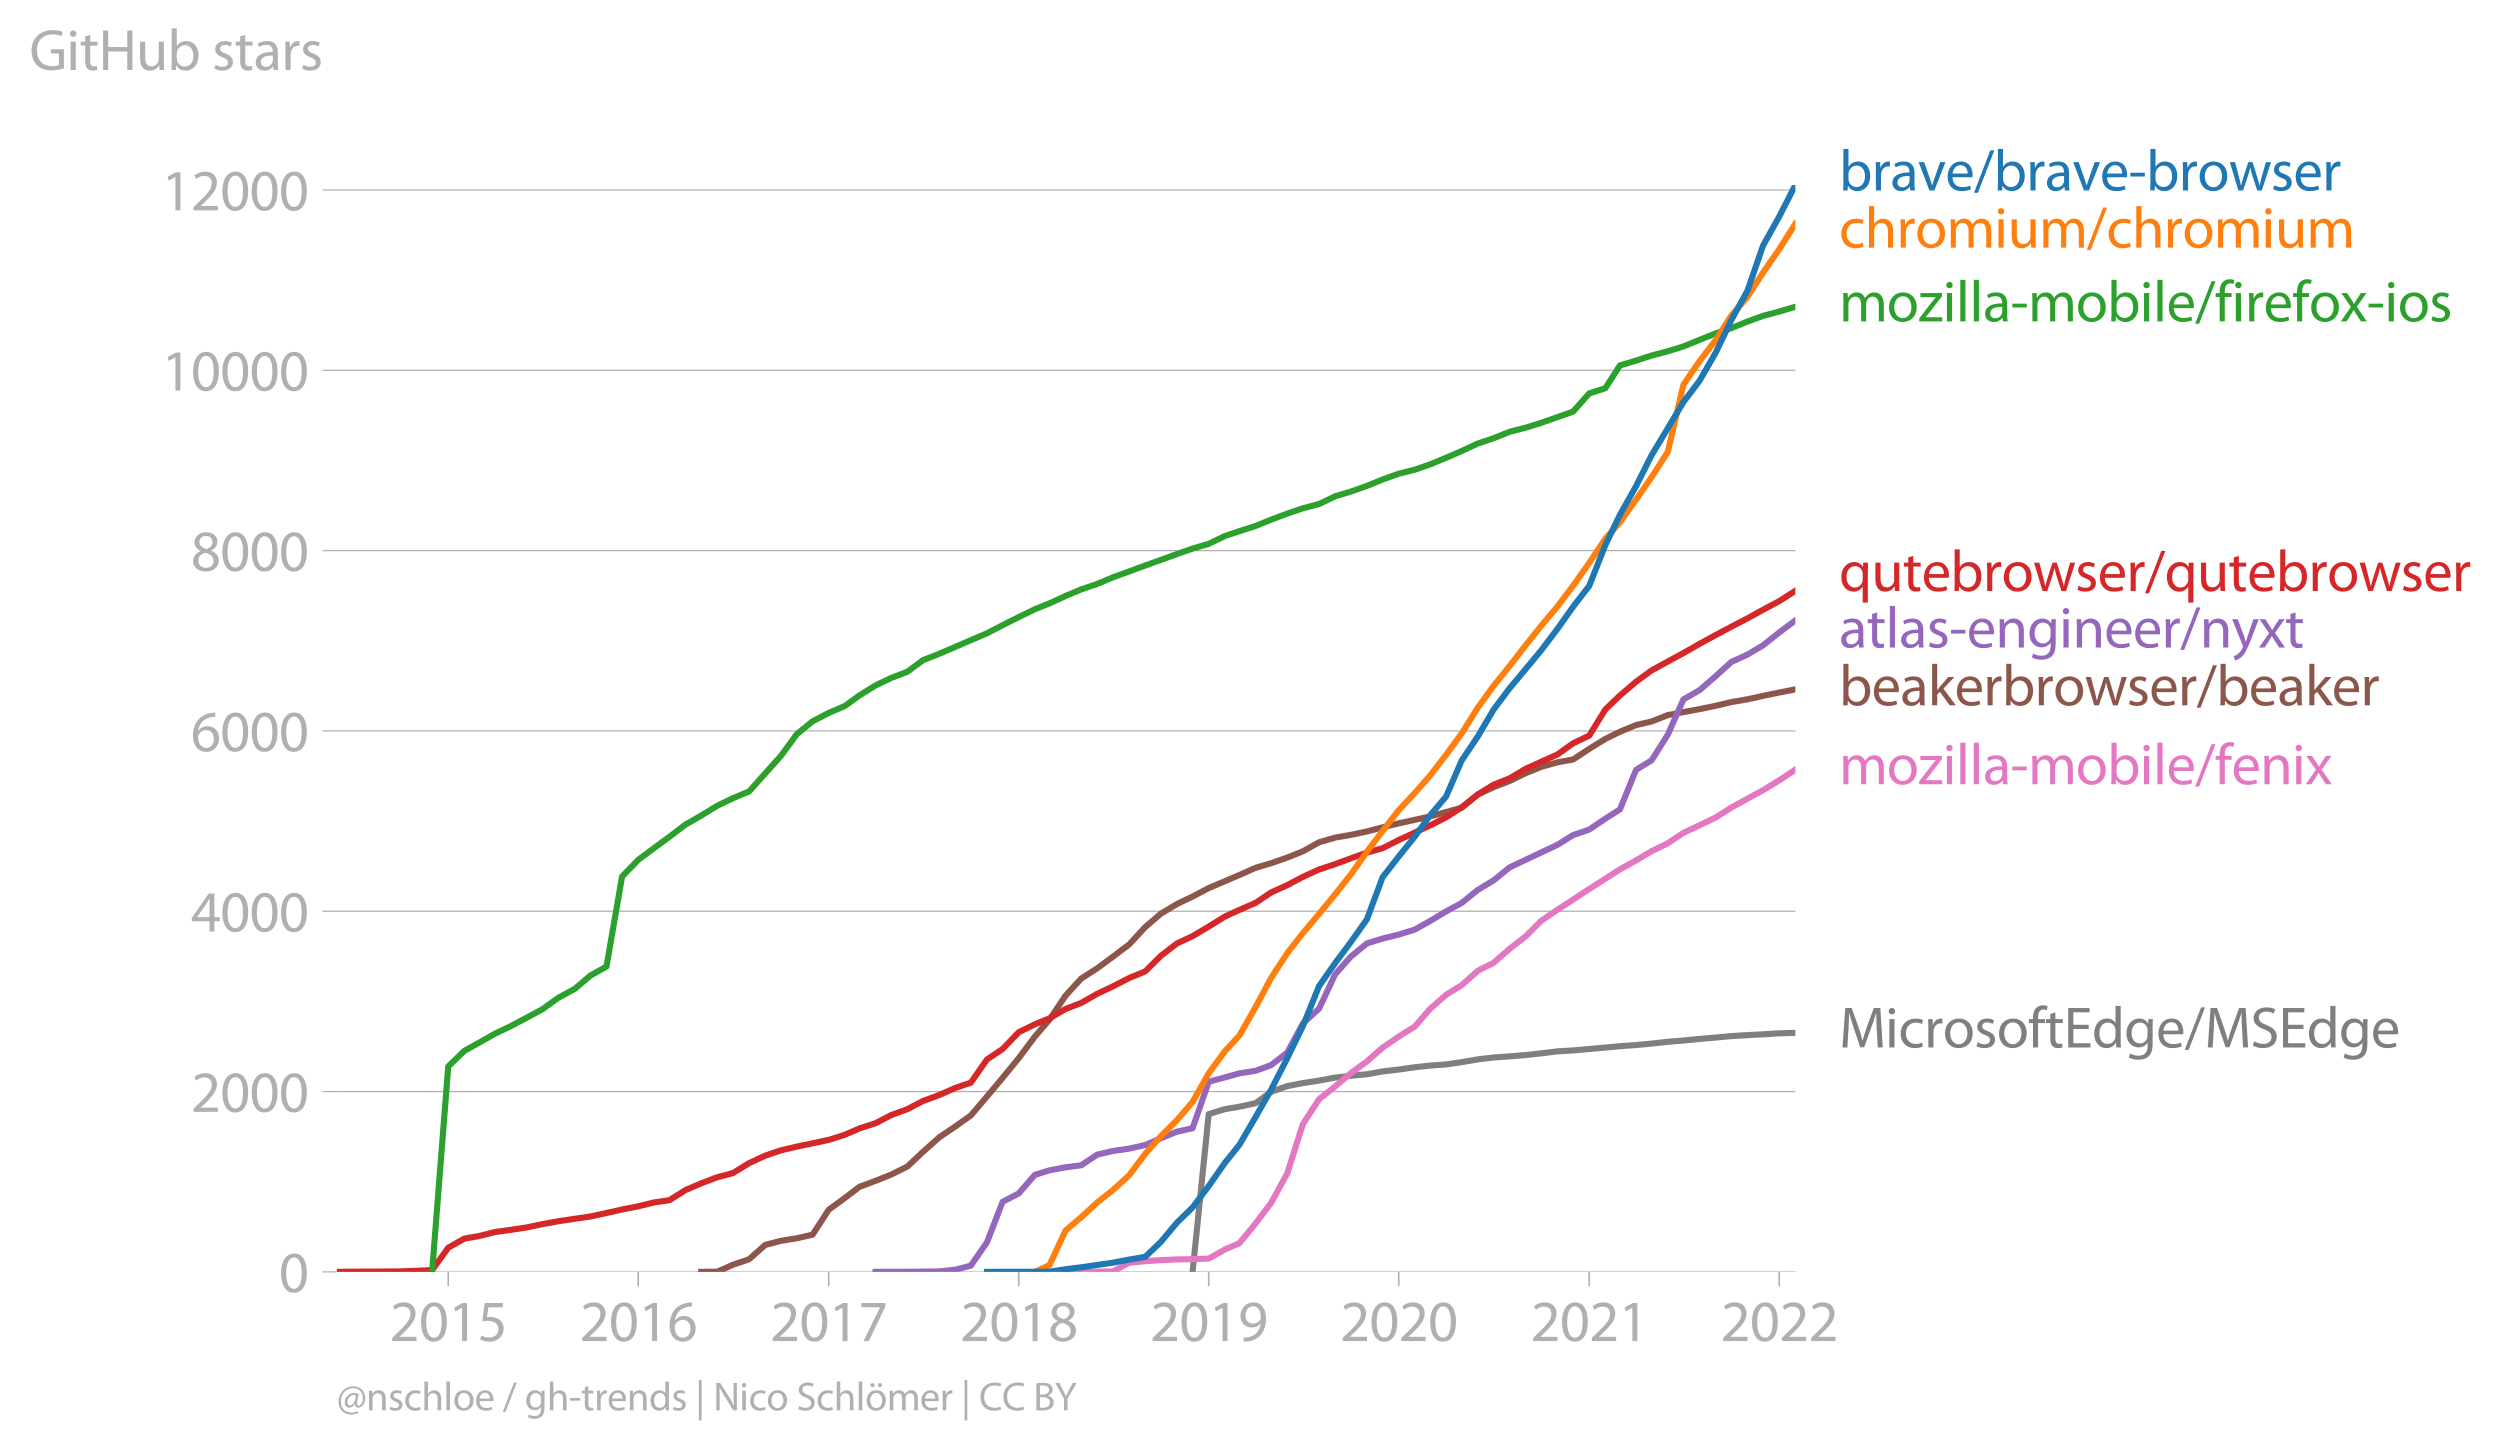 <?xml version="1.0" encoding="utf-8" standalone="no"?>
<!DOCTYPE svg PUBLIC "-//W3C//DTD SVG 1.1//EN"
  "http://www.w3.org/Graphics/SVG/1.1/DTD/svg11.dtd">
<svg xmlns:xlink="http://www.w3.org/1999/xlink" width="612.133pt" height="354.948pt" viewBox="0 0 612.133 354.948" xmlns="http://www.w3.org/2000/svg" version="1.1">
 <defs>
  <style type="text/css">*{stroke-linejoin: round; stroke-linecap: butt}</style>
 </defs>
 <g id="figure_1">
  <g id="patch_1">
   <path d="M 0 354.948 
L 612.133 354.948 
L 612.133 0 
L 0 0 
L 0 354.948 
z
" style="fill: none"/>
  </g>
  <g id="axes_1">
   <g id="patch_2">
    <path d="M 82.476 311.421 
L 439.596 311.421 
L 439.596 45.309 
L 82.476 45.309 
L 82.476 311.421 
z
" style="fill: none"/>
   </g>
   <g id="matplotlib.axis_1">
    <g id="xtick_1">
     <g id="line2d_1">
      <defs>
       <path id="m712488ce53" d="M 0 0 
L 0 3.5 
" style="stroke: #b0b0b0; stroke-width: 0.4"/>
      </defs>
      <g>
       <use xlink:href="#m712488ce53" x="109.751" y="311.421" style="fill: #b0b0b0; stroke: #b0b0b0; stroke-width: 0.4"/>
      </g>
     </g>
     <g id="text_1">
      <!-- 2015 -->
      <g style="fill: #b0b0b0" transform="translate(95.388 328.361)scale(0.14 -0.14)">
       <defs>
        <path id="MyriadPro-Regular-32" d="M 2944 0 
L 2944 467 
L 1075 467 
L 1075 480 
L 1408 787 
C 2285 1632 2842 2253 2842 3021 
C 2842 3616 2464 4230 1568 4230 
C 1088 4230 678 4051 390 3808 
L 570 3411 
C 762 3571 1075 3763 1453 3763 
C 2074 3763 2278 3373 2278 2950 
C 2272 2323 1792 1786 730 774 
L 288 346 
L 288 0 
L 2944 0 
z
" transform="scale(0.016)"/>
        <path id="MyriadPro-Regular-30" d="M 1677 4230 
C 832 4230 230 3462 230 2067 
C 243 691 794 -70 1606 -70 
C 2528 -70 3053 710 3053 2125 
C 3053 3450 2554 4230 1677 4230 
z
M 1645 3795 
C 2227 3795 2490 3123 2490 2099 
C 2490 1037 2214 365 1638 365 
C 1126 365 794 979 794 2061 
C 794 3194 1152 3795 1645 3795 
z
" transform="scale(0.016)"/>
        <path id="MyriadPro-Regular-31" d="M 1510 0 
L 2054 0 
L 2054 4160 
L 1574 4160 
L 666 3674 
L 774 3245 
L 1498 3635 
L 1510 3635 
L 1510 0 
z
" transform="scale(0.016)"/>
        <path id="MyriadPro-Regular-35" d="M 2771 4160 
L 781 4160 
L 512 2163 
C 666 2182 851 2208 1088 2208 
C 1920 2208 2278 1824 2285 1286 
C 2285 730 1830 384 1299 384 
C 922 384 582 512 410 614 
L 269 186 
C 467 58 851 -70 1306 -70 
C 2208 -70 2854 538 2854 1350 
C 2854 1875 2586 2234 2259 2419 
C 2003 2573 1683 2643 1363 2643 
C 1210 2643 1120 2630 1024 2618 
L 1184 3686 
L 2771 3686 
L 2771 4160 
z
" transform="scale(0.016)"/>
       </defs>
       <use xlink:href="#MyriadPro-Regular-32"/>
       <use xlink:href="#MyriadPro-Regular-30" x="51.3"/>
       <use xlink:href="#MyriadPro-Regular-31" x="102.6"/>
       <use xlink:href="#MyriadPro-Regular-35" x="153.9"/>
      </g>
     </g>
    </g>
    <g id="xtick_2">
     <g id="line2d_2">
      <g>
       <use xlink:href="#m712488ce53" x="156.271" y="311.421" style="fill: #b0b0b0; stroke: #b0b0b0; stroke-width: 0.4"/>
      </g>
     </g>
     <g id="text_2">
      <!-- 2016 -->
      <g style="fill: #b0b0b0" transform="translate(141.908 328.361)scale(0.14 -0.14)">
       <defs>
        <path id="MyriadPro-Regular-36" d="M 2662 4224 
C 2560 4224 2419 4218 2253 4192 
C 1728 4128 1267 3917 922 3578 
C 512 3168 218 2522 218 1702 
C 218 621 800 -70 1690 -70 
C 2554 -70 3072 634 3072 1395 
C 3072 2208 2554 2739 1818 2739 
C 1357 2739 1011 2522 813 2259 
L 794 2259 
C 890 2944 1357 3590 2240 3738 
C 2400 3763 2547 3770 2662 3763 
L 2662 4224 
z
M 1690 365 
C 1101 365 787 870 774 1555 
C 774 1658 800 1741 838 1805 
C 992 2106 1306 2317 1645 2317 
C 2163 2317 2502 1958 2502 1363 
C 2502 768 2176 365 1696 365 
L 1690 365 
z
" transform="scale(0.016)"/>
       </defs>
       <use xlink:href="#MyriadPro-Regular-32"/>
       <use xlink:href="#MyriadPro-Regular-30" x="51.3"/>
       <use xlink:href="#MyriadPro-Regular-31" x="102.6"/>
       <use xlink:href="#MyriadPro-Regular-36" x="153.9"/>
      </g>
     </g>
    </g>
    <g id="xtick_3">
     <g id="line2d_3">
      <g>
       <use xlink:href="#m712488ce53" x="202.918" y="311.421" style="fill: #b0b0b0; stroke: #b0b0b0; stroke-width: 0.4"/>
      </g>
     </g>
     <g id="text_3">
      <!-- 2017 -->
      <g style="fill: #b0b0b0" transform="translate(188.555 328.361)scale(0.14 -0.14)">
       <defs>
        <path id="MyriadPro-Regular-37" d="M 365 4160 
L 365 3693 
L 2400 3693 
L 2400 3680 
L 595 0 
L 1178 0 
L 2989 3789 
L 2989 4160 
L 365 4160 
z
" transform="scale(0.016)"/>
       </defs>
       <use xlink:href="#MyriadPro-Regular-32"/>
       <use xlink:href="#MyriadPro-Regular-30" x="51.3"/>
       <use xlink:href="#MyriadPro-Regular-31" x="102.6"/>
       <use xlink:href="#MyriadPro-Regular-37" x="153.9"/>
      </g>
     </g>
    </g>
    <g id="xtick_4">
     <g id="line2d_4">
      <g>
       <use xlink:href="#m712488ce53" x="249.438" y="311.421" style="fill: #b0b0b0; stroke: #b0b0b0; stroke-width: 0.4"/>
      </g>
     </g>
     <g id="text_4">
      <!-- 2018 -->
      <g style="fill: #b0b0b0" transform="translate(235.075 328.361)scale(0.14 -0.14)">
       <defs>
        <path id="MyriadPro-Regular-38" d="M 1062 2170 
C 550 1952 237 1581 237 1056 
C 237 448 762 -70 1632 -70 
C 2426 -70 3046 416 3046 1139 
C 3046 1645 2726 2010 2208 2214 
L 2208 2234 
C 2720 2477 2893 2854 2893 3206 
C 2893 3725 2490 4230 1683 4230 
C 954 4230 397 3782 397 3123 
C 397 2765 595 2406 1056 2189 
L 1062 2170 
z
M 1645 339 
C 1114 339 794 710 813 1133 
C 813 1530 1075 1850 1562 1990 
C 2125 1830 2477 1587 2477 1082 
C 2477 659 2150 339 1645 339 
z
M 1651 3827 
C 2157 3827 2355 3482 2355 3149 
C 2355 2771 2080 2515 1722 2394 
C 1242 2522 928 2746 928 3162 
C 928 3520 1184 3827 1651 3827 
z
" transform="scale(0.016)"/>
       </defs>
       <use xlink:href="#MyriadPro-Regular-32"/>
       <use xlink:href="#MyriadPro-Regular-30" x="51.3"/>
       <use xlink:href="#MyriadPro-Regular-31" x="102.6"/>
       <use xlink:href="#MyriadPro-Regular-38" x="153.9"/>
      </g>
     </g>
    </g>
    <g id="xtick_5">
     <g id="line2d_5">
      <g>
       <use xlink:href="#m712488ce53" x="295.958" y="311.421" style="fill: #b0b0b0; stroke: #b0b0b0; stroke-width: 0.4"/>
      </g>
     </g>
     <g id="text_5">
      <!-- 2019 -->
      <g style="fill: #b0b0b0" transform="translate(281.595 328.361)scale(0.14 -0.14)">
       <defs>
        <path id="MyriadPro-Regular-39" d="M 614 -64 
C 749 -70 928 -64 1133 -32 
C 1581 19 2022 211 2342 525 
C 2752 922 3059 1562 3059 2477 
C 3059 3539 2534 4230 1683 4230 
C 832 4230 262 3539 262 2752 
C 262 2042 742 1478 1491 1478 
C 1907 1478 2240 1645 2470 1926 
L 2490 1926 
C 2413 1434 2214 1069 1939 819 
C 1702 595 1395 461 1069 416 
C 877 397 736 384 614 397 
L 614 -64 
z
M 1638 3802 
C 2227 3802 2490 3258 2490 2547 
C 2490 2458 2470 2394 2438 2342 
C 2291 2093 1997 1907 1619 1907 
C 1133 1907 819 2272 819 2790 
C 819 3379 1158 3802 1632 3802 
L 1638 3802 
z
" transform="scale(0.016)"/>
       </defs>
       <use xlink:href="#MyriadPro-Regular-32"/>
       <use xlink:href="#MyriadPro-Regular-30" x="51.3"/>
       <use xlink:href="#MyriadPro-Regular-31" x="102.6"/>
       <use xlink:href="#MyriadPro-Regular-39" x="153.9"/>
      </g>
     </g>
    </g>
    <g id="xtick_6">
     <g id="line2d_6">
      <g>
       <use xlink:href="#m712488ce53" x="342.478" y="311.421" style="fill: #b0b0b0; stroke: #b0b0b0; stroke-width: 0.4"/>
      </g>
     </g>
     <g id="text_6">
      <!-- 2020 -->
      <g style="fill: #b0b0b0" transform="translate(328.115 328.361)scale(0.14 -0.14)">
       <use xlink:href="#MyriadPro-Regular-32"/>
       <use xlink:href="#MyriadPro-Regular-30" x="51.3"/>
       <use xlink:href="#MyriadPro-Regular-32" x="102.6"/>
       <use xlink:href="#MyriadPro-Regular-30" x="153.9"/>
      </g>
     </g>
    </g>
    <g id="xtick_7">
     <g id="line2d_7">
      <g>
       <use xlink:href="#m712488ce53" x="389.125" y="311.421" style="fill: #b0b0b0; stroke: #b0b0b0; stroke-width: 0.4"/>
      </g>
     </g>
     <g id="text_7">
      <!-- 2021 -->
      <g style="fill: #b0b0b0" transform="translate(374.762 328.361)scale(0.14 -0.14)">
       <use xlink:href="#MyriadPro-Regular-32"/>
       <use xlink:href="#MyriadPro-Regular-30" x="51.3"/>
       <use xlink:href="#MyriadPro-Regular-32" x="102.6"/>
       <use xlink:href="#MyriadPro-Regular-31" x="153.9"/>
      </g>
     </g>
    </g>
    <g id="xtick_8">
     <g id="line2d_8">
      <g>
       <use xlink:href="#m712488ce53" x="435.645" y="311.421" style="fill: #b0b0b0; stroke: #b0b0b0; stroke-width: 0.4"/>
      </g>
     </g>
     <g id="text_8">
      <!-- 2022 -->
      <g style="fill: #b0b0b0" transform="translate(421.282 328.361)scale(0.14 -0.14)">
       <use xlink:href="#MyriadPro-Regular-32"/>
       <use xlink:href="#MyriadPro-Regular-30" x="51.3"/>
       <use xlink:href="#MyriadPro-Regular-32" x="102.6"/>
       <use xlink:href="#MyriadPro-Regular-32" x="153.9"/>
      </g>
     </g>
    </g>
   </g>
   <g id="matplotlib.axis_2">
    <g id="ytick_1">
     <g id="line2d_9">
      <path d="M 82.476 311.421 
L 439.596 311.421 
" clip-path="url(#p065aeaceae)" style="fill: none; stroke: #b0b0b0; stroke-width: 0.3; stroke-linecap: square"/>
     </g>
     <g id="line2d_10">
      <defs>
       <path id="mf14f562e87" d="M 0 0 
L -3.5 0 
" style="stroke: #b0b0b0; stroke-width: 0.3"/>
      </defs>
      <g>
       <use xlink:href="#mf14f562e87" x="82.476" y="311.421" style="fill: #b0b0b0; stroke: #b0b0b0; stroke-width: 0.3"/>
      </g>
     </g>
     <g id="text_9">
      <!-- 0 -->
      <g style="fill: #b0b0b0" transform="translate(68.295 316.391)scale(0.14 -0.14)">
       <use xlink:href="#MyriadPro-Regular-30"/>
      </g>
     </g>
    </g>
    <g id="ytick_2">
     <g id="line2d_11">
      <path d="M 82.476 267.271 
L 439.596 267.271 
" clip-path="url(#p065aeaceae)" style="fill: none; stroke: #b0b0b0; stroke-width: 0.3; stroke-linecap: square"/>
     </g>
     <g id="line2d_12">
      <g>
       <use xlink:href="#mf14f562e87" x="82.476" y="267.271" style="fill: #b0b0b0; stroke: #b0b0b0; stroke-width: 0.3"/>
      </g>
     </g>
     <g id="text_10">
      <!-- 2000 -->
      <g style="fill: #b0b0b0" transform="translate(46.75 272.241)scale(0.14 -0.14)">
       <use xlink:href="#MyriadPro-Regular-32"/>
       <use xlink:href="#MyriadPro-Regular-30" x="51.3"/>
       <use xlink:href="#MyriadPro-Regular-30" x="102.6"/>
       <use xlink:href="#MyriadPro-Regular-30" x="153.9"/>
      </g>
     </g>
    </g>
    <g id="ytick_3">
     <g id="line2d_13">
      <path d="M 82.476 223.121 
L 439.596 223.121 
" clip-path="url(#p065aeaceae)" style="fill: none; stroke: #b0b0b0; stroke-width: 0.3; stroke-linecap: square"/>
     </g>
     <g id="line2d_14">
      <g>
       <use xlink:href="#mf14f562e87" x="82.476" y="223.121" style="fill: #b0b0b0; stroke: #b0b0b0; stroke-width: 0.3"/>
      </g>
     </g>
     <g id="text_11">
      <!-- 4000 -->
      <g style="fill: #b0b0b0" transform="translate(46.75 228.091)scale(0.14 -0.14)">
       <defs>
        <path id="MyriadPro-Regular-34" d="M 2560 0 
L 2560 1133 
L 3142 1133 
L 3142 1574 
L 2560 1574 
L 2560 4160 
L 1952 4160 
L 96 1504 
L 96 1133 
L 2029 1133 
L 2029 0 
L 2560 0 
z
M 666 1574 
L 666 1587 
L 1683 3002 
C 1798 3194 1901 3373 2029 3616 
L 2048 3616 
C 2035 3398 2029 3181 2029 2963 
L 2029 1574 
L 666 1574 
z
" transform="scale(0.016)"/>
       </defs>
       <use xlink:href="#MyriadPro-Regular-34"/>
       <use xlink:href="#MyriadPro-Regular-30" x="51.3"/>
       <use xlink:href="#MyriadPro-Regular-30" x="102.6"/>
       <use xlink:href="#MyriadPro-Regular-30" x="153.9"/>
      </g>
     </g>
    </g>
    <g id="ytick_4">
     <g id="line2d_15">
      <path d="M 82.476 178.972 
L 439.596 178.972 
" clip-path="url(#p065aeaceae)" style="fill: none; stroke: #b0b0b0; stroke-width: 0.3; stroke-linecap: square"/>
     </g>
     <g id="line2d_16">
      <g>
       <use xlink:href="#mf14f562e87" x="82.476" y="178.972" style="fill: #b0b0b0; stroke: #b0b0b0; stroke-width: 0.3"/>
      </g>
     </g>
     <g id="text_12">
      <!-- 6000 -->
      <g style="fill: #b0b0b0" transform="translate(46.75 183.942)scale(0.14 -0.14)">
       <use xlink:href="#MyriadPro-Regular-36"/>
       <use xlink:href="#MyriadPro-Regular-30" x="51.3"/>
       <use xlink:href="#MyriadPro-Regular-30" x="102.6"/>
       <use xlink:href="#MyriadPro-Regular-30" x="153.9"/>
      </g>
     </g>
    </g>
    <g id="ytick_5">
     <g id="line2d_17">
      <path d="M 82.476 134.822 
L 439.596 134.822 
" clip-path="url(#p065aeaceae)" style="fill: none; stroke: #b0b0b0; stroke-width: 0.3; stroke-linecap: square"/>
     </g>
     <g id="line2d_18">
      <g>
       <use xlink:href="#mf14f562e87" x="82.476" y="134.822" style="fill: #b0b0b0; stroke: #b0b0b0; stroke-width: 0.3"/>
      </g>
     </g>
     <g id="text_13">
      <!-- 8000 -->
      <g style="fill: #b0b0b0" transform="translate(46.75 139.792)scale(0.14 -0.14)">
       <use xlink:href="#MyriadPro-Regular-38"/>
       <use xlink:href="#MyriadPro-Regular-30" x="51.3"/>
       <use xlink:href="#MyriadPro-Regular-30" x="102.6"/>
       <use xlink:href="#MyriadPro-Regular-30" x="153.9"/>
      </g>
     </g>
    </g>
    <g id="ytick_6">
     <g id="line2d_19">
      <path d="M 82.476 90.672 
L 439.596 90.672 
" clip-path="url(#p065aeaceae)" style="fill: none; stroke: #b0b0b0; stroke-width: 0.3; stroke-linecap: square"/>
     </g>
     <g id="line2d_20">
      <g>
       <use xlink:href="#mf14f562e87" x="82.476" y="90.672" style="fill: #b0b0b0; stroke: #b0b0b0; stroke-width: 0.3"/>
      </g>
     </g>
     <g id="text_14">
      <!-- 10000 -->
      <g style="fill: #b0b0b0" transform="translate(39.568 95.642)scale(0.14 -0.14)">
       <use xlink:href="#MyriadPro-Regular-31"/>
       <use xlink:href="#MyriadPro-Regular-30" x="51.3"/>
       <use xlink:href="#MyriadPro-Regular-30" x="102.6"/>
       <use xlink:href="#MyriadPro-Regular-30" x="153.9"/>
       <use xlink:href="#MyriadPro-Regular-30" x="205.2"/>
      </g>
     </g>
    </g>
    <g id="ytick_7">
     <g id="line2d_21">
      <path d="M 82.476 46.523 
L 439.596 46.523 
" clip-path="url(#p065aeaceae)" style="fill: none; stroke: #b0b0b0; stroke-width: 0.3; stroke-linecap: square"/>
     </g>
     <g id="line2d_22">
      <g>
       <use xlink:href="#mf14f562e87" x="82.476" y="46.523" style="fill: #b0b0b0; stroke: #b0b0b0; stroke-width: 0.3"/>
      </g>
     </g>
     <g id="text_15">
      <!-- 12000 -->
      <g style="fill: #b0b0b0" transform="translate(39.568 51.493)scale(0.14 -0.14)">
       <use xlink:href="#MyriadPro-Regular-31"/>
       <use xlink:href="#MyriadPro-Regular-32" x="51.3"/>
       <use xlink:href="#MyriadPro-Regular-30" x="102.6"/>
       <use xlink:href="#MyriadPro-Regular-30" x="153.9"/>
       <use xlink:href="#MyriadPro-Regular-30" x="205.2"/>
      </g>
     </g>
    </g>
    <g id="text_16">
     <!-- GitHub stars -->
     <g style="fill: #b0b0b0" transform="translate(7.2 17.14)scale(0.14 -0.14)">
      <defs>
       <path id="MyriadPro-Regular-47" d="M 3770 2266 
L 2349 2266 
L 2349 1818 
L 3226 1818 
L 3226 531 
C 3098 467 2848 416 2483 416 
C 1478 416 819 1062 819 2157 
C 819 3238 1504 3891 2554 3891 
C 2989 3891 3277 3808 3507 3706 
L 3642 4160 
C 3456 4250 3066 4358 2566 4358 
C 1120 4358 237 3418 230 2131 
C 230 1459 461 883 832 525 
C 1254 122 1792 -45 2445 -45 
C 3027 -45 3520 102 3770 192 
L 3770 2266 
z
" transform="scale(0.016)"/>
       <path id="MyriadPro-Regular-69" d="M 1030 0 
L 1030 3098 
L 467 3098 
L 467 0 
L 1030 0 
z
M 749 4320 
C 544 4320 397 4166 397 3968 
C 397 3776 538 3622 736 3622 
C 960 3622 1101 3776 1094 3968 
C 1094 4166 960 4320 749 4320 
z
" transform="scale(0.016)"/>
       <path id="MyriadPro-Regular-74" d="M 595 3667 
L 595 3098 
L 115 3098 
L 115 2669 
L 595 2669 
L 595 979 
C 595 614 653 339 813 173 
C 947 19 1158 -70 1421 -70 
C 1638 -70 1811 -32 1920 13 
L 1894 435 
C 1811 410 1722 397 1568 397 
C 1254 397 1146 614 1146 998 
L 1146 2669 
L 1952 2669 
L 1952 3098 
L 1146 3098 
L 1146 3840 
L 595 3667 
z
" transform="scale(0.016)"/>
       <path id="MyriadPro-Regular-48" d="M 486 4314 
L 486 0 
L 1043 0 
L 1043 2022 
L 3130 2022 
L 3130 0 
L 3693 0 
L 3693 4314 
L 3130 4314 
L 3130 2509 
L 1043 2509 
L 1043 4314 
L 486 4314 
z
" transform="scale(0.016)"/>
       <path id="MyriadPro-Regular-75" d="M 3059 3098 
L 2496 3098 
L 2496 1197 
C 2496 1094 2477 992 2445 909 
C 2342 659 2080 397 1702 397 
C 1190 397 1011 794 1011 1382 
L 1011 3098 
L 448 3098 
L 448 1286 
C 448 198 1030 -70 1517 -70 
C 2067 -70 2394 256 2541 506 
L 2554 506 
L 2586 0 
L 3085 0 
C 3066 243 3059 525 3059 845 
L 3059 3098 
z
" transform="scale(0.016)"/>
       <path id="MyriadPro-Regular-62" d="M 467 800 
C 467 525 454 211 442 0 
L 928 0 
L 954 512 
L 973 512 
C 1203 102 1562 -70 2010 -70 
C 2701 -70 3398 480 3398 1587 
C 3405 2528 2861 3168 2093 3168 
C 1594 3168 1235 2944 1037 2598 
L 1024 2598 
L 1024 4544 
L 467 4544 
L 467 800 
z
M 1024 1798 
C 1024 1888 1043 1965 1056 2029 
C 1171 2458 1530 2720 1914 2720 
C 2515 2720 2835 2189 2835 1568 
C 2835 858 2483 378 1894 378 
C 1485 378 1158 646 1050 1037 
C 1037 1101 1024 1171 1024 1242 
L 1024 1798 
z
" transform="scale(0.016)"/>
       <path id="MyriadPro-Regular-20" transform="scale(0.016)"/>
       <path id="MyriadPro-Regular-73" d="M 250 147 
C 467 19 781 -70 1120 -70 
C 1856 -70 2278 320 2278 864 
C 2278 1325 2003 1594 1466 1798 
C 1062 1952 877 2067 877 2323 
C 877 2554 1062 2746 1395 2746 
C 1683 2746 1907 2643 2029 2566 
L 2170 2976 
C 1997 3078 1722 3168 1408 3168 
C 742 3168 339 2758 339 2259 
C 339 1888 602 1581 1158 1382 
C 1574 1229 1734 1082 1734 813 
C 1734 557 1542 352 1133 352 
C 851 352 557 467 390 576 
L 250 147 
z
" transform="scale(0.016)"/>
       <path id="MyriadPro-Regular-61" d="M 2643 1901 
C 2643 2522 2413 3168 1466 3168 
C 1075 3168 704 3059 448 2893 
L 576 2522 
C 794 2662 1094 2752 1382 2752 
C 2016 2752 2086 2291 2086 2035 
L 2086 1971 
C 890 1978 224 1568 224 819 
C 224 371 544 -70 1171 -70 
C 1613 -70 1946 147 2118 390 
L 2138 390 
L 2182 0 
L 2694 0 
C 2656 211 2643 474 2643 742 
L 2643 1901 
z
M 2099 1043 
C 2099 986 2086 922 2067 864 
C 1978 602 1722 346 1318 346 
C 1030 346 787 518 787 883 
C 787 1485 1485 1594 2099 1581 
L 2099 1043 
z
" transform="scale(0.016)"/>
       <path id="MyriadPro-Regular-72" d="M 467 0 
L 1024 0 
L 1024 1651 
C 1024 1747 1037 1837 1050 1914 
C 1126 2336 1408 2637 1805 2637 
C 1882 2637 1939 2630 1997 2618 
L 1997 3149 
C 1946 3162 1901 3168 1837 3168 
C 1459 3168 1120 2906 979 2490 
L 954 2490 
L 934 3098 
L 442 3098 
C 461 2810 467 2496 467 2131 
L 467 0 
z
" transform="scale(0.016)"/>
      </defs>
      <use xlink:href="#MyriadPro-Regular-47"/>
      <use xlink:href="#MyriadPro-Regular-69" x="64.6"/>
      <use xlink:href="#MyriadPro-Regular-74" x="88"/>
      <use xlink:href="#MyriadPro-Regular-48" x="121.1"/>
      <use xlink:href="#MyriadPro-Regular-75" x="186.3"/>
      <use xlink:href="#MyriadPro-Regular-62" x="241.4"/>
      <use xlink:href="#MyriadPro-Regular-20" x="298.3"/>
      <use xlink:href="#MyriadPro-Regular-73" x="319.5"/>
      <use xlink:href="#MyriadPro-Regular-74" x="359.1"/>
      <use xlink:href="#MyriadPro-Regular-61" x="392.2"/>
      <use xlink:href="#MyriadPro-Regular-72" x="440.4"/>
      <use xlink:href="#MyriadPro-Regular-73" x="473.1"/>
     </g>
    </g>
   </g>
   <g id="line2d_23">
    <path d="M 292.007 311.421 
L 295.958 272.79 
L 299.909 271.576 
L 303.478 270.98 
L 307.429 270.119 
L 311.252 267.337 
L 315.203 265.924 
L 319.027 265.196 
L 322.978 264.578 
L 326.929 263.849 
L 330.752 263.408 
L 334.703 263.033 
L 338.527 262.348 
L 342.478 261.885 
L 346.429 261.311 
L 350.125 260.913 
L 354.076 260.626 
L 357.9 260.075 
L 361.851 259.39 
L 365.674 258.927 
L 369.625 258.662 
L 373.576 258.331 
L 377.4 257.911 
L 381.351 257.426 
L 385.174 257.205 
L 389.125 256.852 
L 393.076 256.498 
L 396.645 256.167 
L 400.596 255.88 
L 404.42 255.527 
L 408.371 255.086 
L 412.194 254.777 
L 416.145 254.379 
L 420.096 254.048 
L 423.92 253.695 
L 427.871 253.452 
L 431.694 253.253 
L 435.645 253.011 
L 439.596 252.9 
" clip-path="url(#p065aeaceae)" style="fill: none; stroke: #7f7f7f; stroke-width: 1.5; stroke-linecap: square"/>
   </g>
   <g id="line2d_24">
    <path d="M 260.909 311.421 
L 264.732 311.399 
L 268.683 311.376 
L 272.507 311.31 
L 276.458 309.191 
L 280.409 308.794 
L 284.232 308.551 
L 288.183 308.374 
L 292.007 308.308 
L 295.958 308.176 
L 299.909 305.946 
L 303.478 304.401 
L 307.429 299.566 
L 311.252 294.511 
L 315.203 287.271 
L 319.027 275.218 
L 322.978 269.147 
L 326.929 266.013 
L 330.752 262.768 
L 334.703 259.876 
L 338.527 256.521 
L 342.478 253.805 
L 346.429 251.355 
L 350.125 247.05 
L 354.076 243.585 
L 357.9 241.223 
L 361.851 237.691 
L 365.674 235.77 
L 369.625 232.327 
L 373.576 229.258 
L 377.4 225.439 
L 381.351 222.746 
L 385.174 220.274 
L 389.125 217.669 
L 393.076 215.152 
L 396.645 212.857 
L 400.596 210.671 
L 404.42 208.397 
L 408.371 206.477 
L 412.194 203.916 
L 416.145 202.062 
L 420.096 200.164 
L 423.92 197.735 
L 427.871 195.55 
L 431.694 193.475 
L 435.645 191.069 
L 439.596 188.442 
" clip-path="url(#p065aeaceae)" style="fill: none; stroke: #e377c2; stroke-width: 1.5; stroke-linecap: square"/>
   </g>
   <g id="line2d_25">
    <path d="M 171.693 311.421 
L 175.644 311.376 
L 179.467 309.677 
L 183.418 308.33 
L 187.369 304.82 
L 191.193 303.827 
L 195.144 303.187 
L 198.967 302.304 
L 202.918 296.211 
L 206.869 293.319 
L 210.438 290.604 
L 214.389 289.125 
L 218.212 287.602 
L 222.163 285.637 
L 225.987 282.039 
L 229.938 278.507 
L 233.889 275.836 
L 237.713 273.121 
L 241.664 268.485 
L 245.487 263.916 
L 249.438 259.103 
L 253.389 253.805 
L 256.958 249.677 
L 260.909 243.783 
L 264.732 239.611 
L 268.683 237.073 
L 272.507 234.247 
L 276.458 231.267 
L 280.409 227.007 
L 284.232 223.717 
L 288.183 221.355 
L 292.007 219.523 
L 295.958 217.448 
L 299.909 215.77 
L 303.478 214.247 
L 307.429 212.481 
L 311.252 211.355 
L 315.203 209.965 
L 319.027 208.442 
L 322.978 206.234 
L 326.929 205.086 
L 330.752 204.424 
L 334.703 203.585 
L 338.527 202.57 
L 342.478 201.598 
L 346.429 200.737 
L 350.125 199.899 
L 354.076 198.839 
L 357.9 197.779 
L 361.851 194.534 
L 365.674 192.768 
L 369.625 191.223 
L 373.576 189.303 
L 377.4 187.757 
L 381.351 186.654 
L 385.174 185.969 
L 389.125 183.365 
L 393.076 180.914 
L 396.645 179.17 
L 400.596 177.537 
L 404.42 176.654 
L 408.371 175.087 
L 412.194 174.358 
L 416.145 173.63 
L 420.096 172.813 
L 423.92 171.908 
L 427.871 171.223 
L 431.694 170.385 
L 435.645 169.568 
L 439.596 168.795 
" clip-path="url(#p065aeaceae)" style="fill: none; stroke: #8c564b; stroke-width: 1.5; stroke-linecap: square"/>
   </g>
   <g id="text_17">
    <!-- brave/brave-browser -->
    <g style="fill: #1f77b4" transform="translate(450.31 46.639)scale(0.14 -0.14)">
     <defs>
      <path id="MyriadPro-Regular-76" d="M 83 3098 
L 1261 0 
L 1798 0 
L 3014 3098 
L 2426 3098 
L 1824 1357 
C 1722 1075 1632 819 1562 563 
L 1542 563 
C 1478 819 1395 1075 1293 1357 
L 685 3098 
L 83 3098 
z
" transform="scale(0.016)"/>
      <path id="MyriadPro-Regular-65" d="M 2957 1446 
C 2963 1504 2976 1594 2976 1709 
C 2976 2278 2707 3168 1696 3168 
C 794 3168 243 2432 243 1498 
C 243 563 813 -70 1766 -70 
C 2259 -70 2598 38 2797 128 
L 2701 531 
C 2490 442 2246 371 1843 371 
C 1280 371 794 685 781 1446 
L 2957 1446 
z
M 787 1850 
C 832 2240 1082 2765 1651 2765 
C 2285 2765 2438 2208 2432 1850 
L 787 1850 
z
" transform="scale(0.016)"/>
      <path id="MyriadPro-Regular-2f" d="M 422 -256 
L 2214 4384 
L 1779 4384 
L -6 -256 
L 422 -256 
z
" transform="scale(0.016)"/>
      <path id="MyriadPro-Regular-2d" d="M 192 1939 
L 192 1523 
L 1773 1523 
L 1773 1939 
L 192 1939 
z
" transform="scale(0.016)"/>
      <path id="MyriadPro-Regular-6f" d="M 1779 3168 
C 922 3168 243 2560 243 1523 
C 243 544 890 -70 1728 -70 
C 2477 -70 3270 429 3270 1574 
C 3270 2522 2669 3168 1779 3168 
z
M 1766 2746 
C 2432 2746 2694 2080 2694 1555 
C 2694 858 2291 352 1754 352 
C 1203 352 813 864 813 1542 
C 813 2131 1101 2746 1766 2746 
z
" transform="scale(0.016)"/>
      <path id="MyriadPro-Regular-77" d="M 115 3098 
L 1050 0 
L 1562 0 
L 2061 1472 
C 2170 1805 2266 2125 2342 2496 
L 2355 2496 
C 2432 2131 2522 1824 2630 1478 
L 3104 0 
L 3616 0 
L 4614 3098 
L 4058 3098 
L 3616 1542 
C 3514 1178 3430 851 3379 538 
L 3360 538 
C 3290 851 3200 1178 3085 1549 
L 2605 3098 
L 2131 3098 
L 1626 1523 
C 1523 1184 1421 851 1350 538 
L 1331 538 
C 1274 858 1190 1178 1101 1523 
L 691 3098 
L 115 3098 
z
" transform="scale(0.016)"/>
     </defs>
     <use xlink:href="#MyriadPro-Regular-62"/>
     <use xlink:href="#MyriadPro-Regular-72" x="56.9"/>
     <use xlink:href="#MyriadPro-Regular-61" x="89.6"/>
     <use xlink:href="#MyriadPro-Regular-76" x="137.8"/>
     <use xlink:href="#MyriadPro-Regular-65" x="185.9"/>
     <use xlink:href="#MyriadPro-Regular-2f" x="236"/>
     <use xlink:href="#MyriadPro-Regular-62" x="270.3"/>
     <use xlink:href="#MyriadPro-Regular-72" x="327.2"/>
     <use xlink:href="#MyriadPro-Regular-61" x="359.9"/>
     <use xlink:href="#MyriadPro-Regular-76" x="408.1"/>
     <use xlink:href="#MyriadPro-Regular-65" x="456.2"/>
     <use xlink:href="#MyriadPro-Regular-2d" x="506.3"/>
     <use xlink:href="#MyriadPro-Regular-62" x="537"/>
     <use xlink:href="#MyriadPro-Regular-72" x="593.9"/>
     <use xlink:href="#MyriadPro-Regular-6f" x="626.6"/>
     <use xlink:href="#MyriadPro-Regular-77" x="681.5"/>
     <use xlink:href="#MyriadPro-Regular-73" x="755.1"/>
     <use xlink:href="#MyriadPro-Regular-65" x="794.7"/>
     <use xlink:href="#MyriadPro-Regular-72" x="844.8"/>
    </g>
   </g>
   <g id="text_18">
    <!-- chromium/chromium -->
    <g style="fill: #ff7f0e" transform="translate(450.31 60.639)scale(0.14 -0.14)">
     <defs>
      <path id="MyriadPro-Regular-63" d="M 2579 538 
C 2419 467 2208 384 1888 384 
C 1274 384 813 826 813 1542 
C 813 2189 1197 2714 1907 2714 
C 2214 2714 2426 2643 2560 2566 
L 2688 3002 
C 2534 3078 2240 3162 1907 3162 
C 896 3162 243 2470 243 1517 
C 243 570 851 -70 1786 -70 
C 2202 -70 2528 38 2675 115 
L 2579 538 
z
" transform="scale(0.016)"/>
      <path id="MyriadPro-Regular-68" d="M 467 0 
L 1030 0 
L 1030 1869 
C 1030 1978 1037 2061 1069 2138 
C 1171 2445 1459 2701 1824 2701 
C 2355 2701 2541 2278 2541 1779 
L 2541 0 
L 3104 0 
L 3104 1843 
C 3104 2912 2438 3168 2022 3168 
C 1811 3168 1613 3104 1446 3008 
C 1274 2912 1133 2771 1043 2611 
L 1030 2611 
L 1030 4544 
L 467 4544 
L 467 0 
z
" transform="scale(0.016)"/>
      <path id="MyriadPro-Regular-6d" d="M 467 0 
L 1018 0 
L 1018 1869 
C 1018 1965 1030 2061 1062 2144 
C 1152 2426 1408 2707 1760 2707 
C 2189 2707 2406 2349 2406 1856 
L 2406 0 
L 2957 0 
L 2957 1914 
C 2957 2016 2976 2118 3002 2195 
C 3098 2470 3347 2707 3667 2707 
C 4122 2707 4339 2349 4339 1754 
L 4339 0 
L 4890 0 
L 4890 1824 
C 4890 2899 4282 3168 3872 3168 
C 3578 3168 3373 3091 3187 2950 
C 3059 2854 2938 2720 2842 2547 
L 2829 2547 
C 2694 2912 2374 3168 1952 3168 
C 1440 3168 1152 2893 979 2598 
L 960 2598 
L 934 3098 
L 442 3098 
C 461 2842 467 2579 467 2259 
L 467 0 
z
" transform="scale(0.016)"/>
     </defs>
     <use xlink:href="#MyriadPro-Regular-63"/>
     <use xlink:href="#MyriadPro-Regular-68" x="44.8"/>
     <use xlink:href="#MyriadPro-Regular-72" x="100.3"/>
     <use xlink:href="#MyriadPro-Regular-6f" x="133"/>
     <use xlink:href="#MyriadPro-Regular-6d" x="187.9"/>
     <use xlink:href="#MyriadPro-Regular-69" x="271.3"/>
     <use xlink:href="#MyriadPro-Regular-75" x="294.7"/>
     <use xlink:href="#MyriadPro-Regular-6d" x="349.8"/>
     <use xlink:href="#MyriadPro-Regular-2f" x="433.2"/>
     <use xlink:href="#MyriadPro-Regular-63" x="467.5"/>
     <use xlink:href="#MyriadPro-Regular-68" x="512.3"/>
     <use xlink:href="#MyriadPro-Regular-72" x="567.8"/>
     <use xlink:href="#MyriadPro-Regular-6f" x="600.5"/>
     <use xlink:href="#MyriadPro-Regular-6d" x="655.4"/>
     <use xlink:href="#MyriadPro-Regular-69" x="738.8"/>
     <use xlink:href="#MyriadPro-Regular-75" x="762.2"/>
     <use xlink:href="#MyriadPro-Regular-6d" x="817.3"/>
    </g>
   </g>
   <g id="text_19">
    <!-- mozilla-mobile/firefox-ios -->
    <g style="fill: #2ca02c" transform="translate(450.31 78.694)scale(0.14 -0.14)">
     <defs>
      <path id="MyriadPro-Regular-7a" d="M 115 0 
L 2630 0 
L 2630 448 
L 819 448 
L 819 461 
C 960 621 1088 774 1216 947 
L 2598 2746 
L 2605 3098 
L 243 3098 
L 243 2643 
L 1920 2643 
L 1920 2630 
C 1779 2464 1651 2317 1517 2150 
L 115 326 
L 115 0 
z
" transform="scale(0.016)"/>
      <path id="MyriadPro-Regular-6c" d="M 467 0 
L 1030 0 
L 1030 4544 
L 467 4544 
L 467 0 
z
" transform="scale(0.016)"/>
      <path id="MyriadPro-Regular-66" d="M 1082 0 
L 1082 2669 
L 1830 2669 
L 1830 3098 
L 1082 3098 
L 1082 3264 
C 1082 3738 1203 4160 1683 4160 
C 1843 4160 1958 4128 2042 4090 
L 2118 4525 
C 2010 4570 1837 4614 1638 4614 
C 1376 4614 1094 4531 883 4326 
C 621 4077 525 3680 525 3245 
L 525 3098 
L 90 3098 
L 90 2669 
L 525 2669 
L 525 0 
L 1082 0 
z
" transform="scale(0.016)"/>
      <path id="MyriadPro-Regular-78" d="M 102 3098 
L 1152 1581 
L 51 0 
L 672 0 
L 1120 698 
C 1235 883 1344 1043 1446 1235 
L 1459 1235 
C 1568 1050 1670 877 1792 698 
L 2246 0 
L 2886 0 
L 1798 1600 
L 2854 3098 
L 2246 3098 
L 1811 2438 
C 1709 2272 1606 2112 1504 1926 
L 1485 1926 
C 1382 2099 1286 2259 1171 2432 
L 730 3098 
L 102 3098 
z
" transform="scale(0.016)"/>
     </defs>
     <use xlink:href="#MyriadPro-Regular-6d"/>
     <use xlink:href="#MyriadPro-Regular-6f" x="83.4"/>
     <use xlink:href="#MyriadPro-Regular-7a" x="138.3"/>
     <use xlink:href="#MyriadPro-Regular-69" x="181.1"/>
     <use xlink:href="#MyriadPro-Regular-6c" x="204.5"/>
     <use xlink:href="#MyriadPro-Regular-6c" x="228.1"/>
     <use xlink:href="#MyriadPro-Regular-61" x="251.7"/>
     <use xlink:href="#MyriadPro-Regular-2d" x="299.9"/>
     <use xlink:href="#MyriadPro-Regular-6d" x="330.6"/>
     <use xlink:href="#MyriadPro-Regular-6f" x="414"/>
     <use xlink:href="#MyriadPro-Regular-62" x="468.9"/>
     <use xlink:href="#MyriadPro-Regular-69" x="525.8"/>
     <use xlink:href="#MyriadPro-Regular-6c" x="549.2"/>
     <use xlink:href="#MyriadPro-Regular-65" x="572.8"/>
     <use xlink:href="#MyriadPro-Regular-2f" x="622.9"/>
     <use xlink:href="#MyriadPro-Regular-66" x="657.2"/>
     <use xlink:href="#MyriadPro-Regular-69" x="686.4"/>
     <use xlink:href="#MyriadPro-Regular-72" x="709.8"/>
     <use xlink:href="#MyriadPro-Regular-65" x="742.5"/>
     <use xlink:href="#MyriadPro-Regular-66" x="792.6"/>
     <use xlink:href="#MyriadPro-Regular-6f" x="821.8"/>
     <use xlink:href="#MyriadPro-Regular-78" x="876.7"/>
     <use xlink:href="#MyriadPro-Regular-2d" x="923"/>
     <use xlink:href="#MyriadPro-Regular-69" x="953.7"/>
     <use xlink:href="#MyriadPro-Regular-6f" x="977.1"/>
     <use xlink:href="#MyriadPro-Regular-73" x="1032"/>
    </g>
   </g>
   <g id="text_20">
    <!-- qutebrowser/qutebrowser -->
    <g style="fill: #d62728" transform="translate(450.31 144.708)scale(0.14 -0.14)">
     <defs>
      <path id="MyriadPro-Regular-71" d="M 2579 -1267 
L 3142 -1267 
L 3142 2246 
C 3142 2566 3149 2835 3162 3098 
L 2630 3098 
L 2611 2630 
L 2598 2630 
C 2445 2931 2125 3168 1645 3168 
C 992 3168 243 2656 243 1498 
C 243 557 832 -70 1555 -70 
C 2054 -70 2400 173 2566 480 
L 2579 480 
L 2579 -1267 
z
M 2579 1261 
C 2579 1178 2560 1069 2534 992 
C 2406 602 2093 378 1728 378 
C 1107 378 813 915 813 1530 
C 813 2227 1165 2720 1747 2720 
C 2170 2720 2470 2426 2554 2080 
C 2573 2010 2579 1920 2579 1843 
L 2579 1261 
z
" transform="scale(0.016)"/>
     </defs>
     <use xlink:href="#MyriadPro-Regular-71"/>
     <use xlink:href="#MyriadPro-Regular-75" x="56.3"/>
     <use xlink:href="#MyriadPro-Regular-74" x="111.4"/>
     <use xlink:href="#MyriadPro-Regular-65" x="144.5"/>
     <use xlink:href="#MyriadPro-Regular-62" x="194.6"/>
     <use xlink:href="#MyriadPro-Regular-72" x="251.5"/>
     <use xlink:href="#MyriadPro-Regular-6f" x="284.2"/>
     <use xlink:href="#MyriadPro-Regular-77" x="339.1"/>
     <use xlink:href="#MyriadPro-Regular-73" x="412.7"/>
     <use xlink:href="#MyriadPro-Regular-65" x="452.3"/>
     <use xlink:href="#MyriadPro-Regular-72" x="502.4"/>
     <use xlink:href="#MyriadPro-Regular-2f" x="535.1"/>
     <use xlink:href="#MyriadPro-Regular-71" x="569.4"/>
     <use xlink:href="#MyriadPro-Regular-75" x="625.7"/>
     <use xlink:href="#MyriadPro-Regular-74" x="680.8"/>
     <use xlink:href="#MyriadPro-Regular-65" x="713.9"/>
     <use xlink:href="#MyriadPro-Regular-62" x="764"/>
     <use xlink:href="#MyriadPro-Regular-72" x="820.9"/>
     <use xlink:href="#MyriadPro-Regular-6f" x="853.6"/>
     <use xlink:href="#MyriadPro-Regular-77" x="908.5"/>
     <use xlink:href="#MyriadPro-Regular-73" x="982.1"/>
     <use xlink:href="#MyriadPro-Regular-65" x="1021.7"/>
     <use xlink:href="#MyriadPro-Regular-72" x="1071.8"/>
    </g>
   </g>
   <g id="text_21">
    <!-- atlas-engineer/nyxt -->
    <g style="fill: #9467bd" transform="translate(450.31 158.547)scale(0.14 -0.14)">
     <defs>
      <path id="MyriadPro-Regular-6e" d="M 467 0 
L 1030 0 
L 1030 1862 
C 1030 1958 1043 2054 1069 2125 
C 1165 2438 1453 2701 1824 2701 
C 2355 2701 2541 2285 2541 1786 
L 2541 0 
L 3104 0 
L 3104 1850 
C 3104 2912 2438 3168 2010 3168 
C 1498 3168 1139 2880 986 2586 
L 973 2586 
L 941 3098 
L 442 3098 
C 461 2842 467 2579 467 2259 
L 467 0 
z
" transform="scale(0.016)"/>
      <path id="MyriadPro-Regular-67" d="M 3110 2246 
C 3110 2624 3123 2874 3136 3098 
L 2643 3098 
L 2618 2630 
L 2605 2630 
C 2470 2886 2176 3168 1638 3168 
C 928 3168 243 2573 243 1523 
C 243 666 794 13 1562 13 
C 2042 13 2374 243 2547 531 
L 2560 531 
L 2560 186 
C 2560 -595 2138 -896 1562 -896 
C 1178 -896 858 -781 653 -653 
L 512 -1082 
C 762 -1248 1171 -1338 1542 -1338 
C 1933 -1338 2368 -1248 2669 -966 
C 2970 -698 3110 -262 3110 448 
L 3110 2246 
z
M 2554 1318 
C 2554 1222 2541 1114 2509 1018 
C 2387 659 2074 442 1728 442 
C 1120 442 813 947 813 1555 
C 813 2272 1197 2726 1734 2726 
C 2144 2726 2419 2458 2522 2131 
C 2547 2054 2554 1971 2554 1875 
L 2554 1318 
z
" transform="scale(0.016)"/>
      <path id="MyriadPro-Regular-79" d="M 58 3098 
L 1203 243 
C 1229 173 1242 128 1242 96 
C 1242 64 1222 19 1197 -38 
C 1069 -326 877 -544 723 -666 
C 557 -806 371 -896 230 -941 
L 371 -1414 
C 512 -1389 787 -1293 1062 -1050 
C 1446 -717 1722 -173 2125 890 
L 2970 3098 
L 2374 3098 
L 1760 1280 
C 1683 1056 1619 819 1562 634 
L 1549 634 
C 1498 819 1421 1062 1350 1267 
L 672 3098 
L 58 3098 
z
" transform="scale(0.016)"/>
     </defs>
     <use xlink:href="#MyriadPro-Regular-61"/>
     <use xlink:href="#MyriadPro-Regular-74" x="48.2"/>
     <use xlink:href="#MyriadPro-Regular-6c" x="81.3"/>
     <use xlink:href="#MyriadPro-Regular-61" x="104.9"/>
     <use xlink:href="#MyriadPro-Regular-73" x="153.1"/>
     <use xlink:href="#MyriadPro-Regular-2d" x="192.7"/>
     <use xlink:href="#MyriadPro-Regular-65" x="223.4"/>
     <use xlink:href="#MyriadPro-Regular-6e" x="273.5"/>
     <use xlink:href="#MyriadPro-Regular-67" x="329"/>
     <use xlink:href="#MyriadPro-Regular-69" x="384.9"/>
     <use xlink:href="#MyriadPro-Regular-6e" x="408.3"/>
     <use xlink:href="#MyriadPro-Regular-65" x="463.8"/>
     <use xlink:href="#MyriadPro-Regular-65" x="513.9"/>
     <use xlink:href="#MyriadPro-Regular-72" x="564"/>
     <use xlink:href="#MyriadPro-Regular-2f" x="596.7"/>
     <use xlink:href="#MyriadPro-Regular-6e" x="631"/>
     <use xlink:href="#MyriadPro-Regular-79" x="686.5"/>
     <use xlink:href="#MyriadPro-Regular-78" x="733.6"/>
     <use xlink:href="#MyriadPro-Regular-74" x="779.9"/>
    </g>
   </g>
   <g id="text_22">
    <!-- beakerbrowser/beaker -->
    <g style="fill: #8c564b" transform="translate(450.31 172.708)scale(0.14 -0.14)">
     <defs>
      <path id="MyriadPro-Regular-6b" d="M 1024 4544 
L 467 4544 
L 467 0 
L 1024 0 
L 1024 1165 
L 1312 1485 
L 2381 0 
L 3066 0 
L 1702 1824 
L 2899 3098 
L 2221 3098 
L 1312 2029 
C 1222 1920 1114 1786 1037 1677 
L 1024 1677 
L 1024 4544 
z
" transform="scale(0.016)"/>
     </defs>
     <use xlink:href="#MyriadPro-Regular-62"/>
     <use xlink:href="#MyriadPro-Regular-65" x="56.9"/>
     <use xlink:href="#MyriadPro-Regular-61" x="107"/>
     <use xlink:href="#MyriadPro-Regular-6b" x="155.2"/>
     <use xlink:href="#MyriadPro-Regular-65" x="202.1"/>
     <use xlink:href="#MyriadPro-Regular-72" x="252.2"/>
     <use xlink:href="#MyriadPro-Regular-62" x="284.9"/>
     <use xlink:href="#MyriadPro-Regular-72" x="341.8"/>
     <use xlink:href="#MyriadPro-Regular-6f" x="374.5"/>
     <use xlink:href="#MyriadPro-Regular-77" x="429.4"/>
     <use xlink:href="#MyriadPro-Regular-73" x="503"/>
     <use xlink:href="#MyriadPro-Regular-65" x="542.6"/>
     <use xlink:href="#MyriadPro-Regular-72" x="592.7"/>
     <use xlink:href="#MyriadPro-Regular-2f" x="625.4"/>
     <use xlink:href="#MyriadPro-Regular-62" x="659.7"/>
     <use xlink:href="#MyriadPro-Regular-65" x="716.6"/>
     <use xlink:href="#MyriadPro-Regular-61" x="766.7"/>
     <use xlink:href="#MyriadPro-Regular-6b" x="814.9"/>
     <use xlink:href="#MyriadPro-Regular-65" x="861.8"/>
     <use xlink:href="#MyriadPro-Regular-72" x="911.9"/>
    </g>
   </g>
   <g id="text_23">
    <!-- mozilla-mobile/fenix -->
    <g style="fill: #e377c2" transform="translate(450.31 192.026)scale(0.14 -0.14)">
     <use xlink:href="#MyriadPro-Regular-6d"/>
     <use xlink:href="#MyriadPro-Regular-6f" x="83.4"/>
     <use xlink:href="#MyriadPro-Regular-7a" x="138.3"/>
     <use xlink:href="#MyriadPro-Regular-69" x="181.1"/>
     <use xlink:href="#MyriadPro-Regular-6c" x="204.5"/>
     <use xlink:href="#MyriadPro-Regular-6c" x="228.1"/>
     <use xlink:href="#MyriadPro-Regular-61" x="251.7"/>
     <use xlink:href="#MyriadPro-Regular-2d" x="299.9"/>
     <use xlink:href="#MyriadPro-Regular-6d" x="330.6"/>
     <use xlink:href="#MyriadPro-Regular-6f" x="414"/>
     <use xlink:href="#MyriadPro-Regular-62" x="468.9"/>
     <use xlink:href="#MyriadPro-Regular-69" x="525.8"/>
     <use xlink:href="#MyriadPro-Regular-6c" x="549.2"/>
     <use xlink:href="#MyriadPro-Regular-65" x="572.8"/>
     <use xlink:href="#MyriadPro-Regular-2f" x="622.9"/>
     <use xlink:href="#MyriadPro-Regular-66" x="657.2"/>
     <use xlink:href="#MyriadPro-Regular-65" x="686.4"/>
     <use xlink:href="#MyriadPro-Regular-6e" x="736.5"/>
     <use xlink:href="#MyriadPro-Regular-69" x="792"/>
     <use xlink:href="#MyriadPro-Regular-78" x="815.4"/>
    </g>
   </g>
   <g id="text_24">
    <!-- MicrosoftEdge/MSEdge -->
    <g style="fill: #7f7f7f" transform="translate(450.31 256.483)scale(0.14 -0.14)">
     <defs>
      <path id="MyriadPro-Regular-4d" d="M 4230 0 
L 4774 0 
L 4506 4314 
L 3795 4314 
L 3027 2227 
C 2835 1683 2682 1210 2573 774 
L 2554 774 
C 2445 1222 2298 1696 2118 2227 
L 1382 4314 
L 672 4314 
L 371 0 
L 902 0 
L 1018 1850 
C 1056 2496 1088 3219 1101 3757 
L 1114 3757 
C 1235 3245 1408 2688 1613 2080 
L 2310 26 
L 2733 26 
L 3494 2118 
C 3712 2707 3891 3251 4038 3757 
L 4058 3757 
C 4051 3219 4090 2496 4122 1894 
L 4230 0 
z
" transform="scale(0.016)"/>
      <path id="MyriadPro-Regular-45" d="M 2720 2483 
L 1043 2483 
L 1043 3846 
L 2816 3846 
L 2816 4314 
L 486 4314 
L 486 0 
L 2912 0 
L 2912 467 
L 1043 467 
L 1043 2022 
L 2720 2022 
L 2720 2483 
z
" transform="scale(0.016)"/>
      <path id="MyriadPro-Regular-64" d="M 2579 4544 
L 2579 2694 
L 2566 2694 
C 2426 2944 2106 3168 1632 3168 
C 877 3168 237 2534 243 1504 
C 243 563 819 -70 1568 -70 
C 2074 -70 2451 192 2624 538 
L 2637 538 
L 2662 0 
L 3168 0 
C 3149 211 3142 525 3142 800 
L 3142 4544 
L 2579 4544 
z
M 2579 1299 
C 2579 1210 2573 1133 2554 1056 
C 2451 634 2106 384 1728 384 
C 1120 384 813 902 813 1530 
C 813 2214 1158 2726 1741 2726 
C 2163 2726 2470 2432 2554 2074 
C 2573 2003 2579 1907 2579 1837 
L 2579 1299 
z
" transform="scale(0.016)"/>
      <path id="MyriadPro-Regular-53" d="M 269 211 
C 499 58 954 -70 1370 -70 
C 2387 -70 2880 512 2880 1178 
C 2880 1811 2509 2163 1779 2445 
C 1184 2675 922 2874 922 3277 
C 922 3571 1146 3923 1734 3923 
C 2125 3923 2413 3795 2554 3718 
L 2707 4173 
C 2515 4282 2195 4384 1754 4384 
C 915 4384 358 3885 358 3213 
C 358 2605 794 2240 1498 1990 
C 2080 1766 2310 1536 2310 1133 
C 2310 698 1978 397 1408 397 
C 1024 397 659 525 410 678 
L 269 211 
z
" transform="scale(0.016)"/>
     </defs>
     <use xlink:href="#MyriadPro-Regular-4d"/>
     <use xlink:href="#MyriadPro-Regular-69" x="80.4"/>
     <use xlink:href="#MyriadPro-Regular-63" x="103.8"/>
     <use xlink:href="#MyriadPro-Regular-72" x="148.6"/>
     <use xlink:href="#MyriadPro-Regular-6f" x="181.3"/>
     <use xlink:href="#MyriadPro-Regular-73" x="236.2"/>
     <use xlink:href="#MyriadPro-Regular-6f" x="275.8"/>
     <use xlink:href="#MyriadPro-Regular-66" x="330.7"/>
     <use xlink:href="#MyriadPro-Regular-74" x="359.9"/>
     <use xlink:href="#MyriadPro-Regular-45" x="393"/>
     <use xlink:href="#MyriadPro-Regular-64" x="442.2"/>
     <use xlink:href="#MyriadPro-Regular-67" x="498.6"/>
     <use xlink:href="#MyriadPro-Regular-65" x="554.5"/>
     <use xlink:href="#MyriadPro-Regular-2f" x="604.6"/>
     <use xlink:href="#MyriadPro-Regular-4d" x="638.9"/>
     <use xlink:href="#MyriadPro-Regular-53" x="719.3"/>
     <use xlink:href="#MyriadPro-Regular-45" x="768.6"/>
     <use xlink:href="#MyriadPro-Regular-64" x="817.8"/>
     <use xlink:href="#MyriadPro-Regular-67" x="874.2"/>
     <use xlink:href="#MyriadPro-Regular-65" x="930.1"/>
    </g>
   </g>
   <g id="text_25">
    <!-- @nschloe / gh-trends | Nico Schlömer | CC BY -->
    <g style="fill: #b0b0b0" transform="translate(82.476 345.319)scale(0.097 -0.097)">
     <defs>
      <path id="MyriadPro-Regular-40" d="M 2867 1632 
C 2797 1235 2458 762 2086 762 
C 1805 762 1664 966 1664 1248 
C 1664 1869 2118 2400 2682 2400 
C 2829 2400 2938 2374 3002 2355 
L 2867 1632 
z
M 3251 -141 
C 2989 -288 2650 -365 2285 -365 
C 1338 -365 640 301 640 1370 
C 640 2669 1517 3501 2560 3501 
C 3552 3501 4109 2829 4109 1901 
C 4109 1158 3744 723 3418 730 
C 3206 736 3130 960 3226 1446 
L 3443 2605 
C 3277 2682 3034 2739 2758 2739 
C 1869 2739 1242 2016 1242 1222 
C 1242 717 1562 416 1933 416 
C 2317 416 2611 602 2835 979 
L 2861 979 
C 2842 589 3078 416 3334 416 
C 3936 416 4474 979 4474 1939 
C 4474 3008 3725 3795 2611 3795 
C 1190 3795 275 2650 275 1331 
C 275 96 1165 -672 2214 -672 
C 2643 -672 3002 -602 3354 -416 
L 3251 -141 
z
" transform="scale(0.016)"/>
      <path id="MyriadPro-Regular-7c" d="M 550 4800 
L 550 -1600 
L 979 -1600 
L 979 4800 
L 550 4800 
z
" transform="scale(0.016)"/>
      <path id="MyriadPro-Regular-4e" d="M 1011 0 
L 1011 1843 
C 1011 2560 998 3078 966 3622 
L 986 3629 
C 1203 3162 1491 2669 1792 2189 
L 3162 0 
L 3725 0 
L 3725 4314 
L 3200 4314 
L 3200 2509 
C 3200 1837 3213 1312 3264 736 
L 3251 730 
C 3046 1171 2797 1626 2477 2131 
L 1094 4314 
L 486 4314 
L 486 0 
L 1011 0 
z
" transform="scale(0.016)"/>
      <path id="MyriadPro-Regular-f6" d="M 1165 3648 
C 1350 3648 1478 3802 1478 3974 
C 1478 4160 1344 4301 1165 4301 
C 986 4301 838 4154 838 3974 
C 838 3802 973 3648 1158 3648 
L 1165 3648 
z
M 2349 3648 
C 2534 3648 2662 3802 2662 3974 
C 2662 4160 2528 4301 2349 4301 
C 2170 4301 2029 4154 2029 3974 
C 2029 3802 2157 3648 2342 3648 
L 2349 3648 
z
M 1779 3168 
C 922 3168 243 2560 243 1523 
C 243 544 890 -70 1728 -70 
C 2477 -70 3270 429 3270 1574 
C 3270 2522 2669 3168 1779 3168 
z
M 1766 2746 
C 2432 2746 2694 2080 2694 1555 
C 2694 858 2291 352 1754 352 
C 1203 352 813 864 813 1542 
C 813 2131 1101 2746 1766 2746 
z
" transform="scale(0.016)"/>
      <path id="MyriadPro-Regular-43" d="M 3386 582 
C 3162 474 2816 403 2477 403 
C 1427 403 819 1082 819 2138 
C 819 3270 1491 3917 2502 3917 
C 2861 3917 3162 3840 3373 3738 
L 3507 4192 
C 3360 4269 3021 4384 2483 4384 
C 1146 4384 230 3469 230 2118 
C 230 704 1146 -70 2362 -70 
C 2886 -70 3296 38 3501 141 
L 3386 582 
z
" transform="scale(0.016)"/>
      <path id="MyriadPro-Regular-42" d="M 486 13 
C 672 -13 966 -38 1350 -38 
C 2054 -38 2541 90 2842 365 
C 3059 576 3206 858 3206 1229 
C 3206 1869 2726 2208 2317 2310 
L 2317 2323 
C 2771 2490 3046 2854 3046 3270 
C 3046 3610 2912 3866 2688 4032 
C 2419 4250 2061 4346 1504 4346 
C 1114 4346 730 4307 486 4256 
L 486 13 
z
M 1043 3878 
C 1133 3898 1280 3917 1536 3917 
C 2099 3917 2483 3718 2483 3213 
C 2483 2797 2138 2490 1549 2490 
L 1043 2490 
L 1043 3878 
z
M 1043 2067 
L 1504 2067 
C 2112 2067 2618 1824 2618 1235 
C 2618 608 2086 397 1510 397 
C 1312 397 1152 403 1043 422 
L 1043 2067 
z
" transform="scale(0.016)"/>
      <path id="MyriadPro-Regular-59" d="M 2010 0 
L 2010 1837 
L 3456 4314 
L 2822 4314 
L 2202 3123 
C 2035 2797 1888 2515 1766 2234 
L 1754 2234 
C 1619 2534 1491 2797 1325 3123 
L 717 4314 
L 83 4314 
L 1446 1830 
L 1446 0 
L 2010 0 
z
" transform="scale(0.016)"/>
     </defs>
     <use xlink:href="#MyriadPro-Regular-40"/>
     <use xlink:href="#MyriadPro-Regular-6e" x="73.7"/>
     <use xlink:href="#MyriadPro-Regular-73" x="129.2"/>
     <use xlink:href="#MyriadPro-Regular-63" x="168.8"/>
     <use xlink:href="#MyriadPro-Regular-68" x="213.6"/>
     <use xlink:href="#MyriadPro-Regular-6c" x="269.1"/>
     <use xlink:href="#MyriadPro-Regular-6f" x="292.7"/>
     <use xlink:href="#MyriadPro-Regular-65" x="347.6"/>
     <use xlink:href="#MyriadPro-Regular-20" x="397.7"/>
     <use xlink:href="#MyriadPro-Regular-2f" x="418.9"/>
     <use xlink:href="#MyriadPro-Regular-20" x="453.2"/>
     <use xlink:href="#MyriadPro-Regular-67" x="474.4"/>
     <use xlink:href="#MyriadPro-Regular-68" x="530.3"/>
     <use xlink:href="#MyriadPro-Regular-2d" x="585.8"/>
     <use xlink:href="#MyriadPro-Regular-74" x="616.5"/>
     <use xlink:href="#MyriadPro-Regular-72" x="649.6"/>
     <use xlink:href="#MyriadPro-Regular-65" x="682.3"/>
     <use xlink:href="#MyriadPro-Regular-6e" x="732.4"/>
     <use xlink:href="#MyriadPro-Regular-64" x="787.9"/>
     <use xlink:href="#MyriadPro-Regular-73" x="844.3"/>
     <use xlink:href="#MyriadPro-Regular-20" x="883.9"/>
     <use xlink:href="#MyriadPro-Regular-7c" x="905.1"/>
     <use xlink:href="#MyriadPro-Regular-20" x="929"/>
     <use xlink:href="#MyriadPro-Regular-4e" x="950.2"/>
     <use xlink:href="#MyriadPro-Regular-69" x="1016"/>
     <use xlink:href="#MyriadPro-Regular-63" x="1039.4"/>
     <use xlink:href="#MyriadPro-Regular-6f" x="1084.2"/>
     <use xlink:href="#MyriadPro-Regular-20" x="1139.1"/>
     <use xlink:href="#MyriadPro-Regular-53" x="1160.3"/>
     <use xlink:href="#MyriadPro-Regular-63" x="1209.6"/>
     <use xlink:href="#MyriadPro-Regular-68" x="1254.4"/>
     <use xlink:href="#MyriadPro-Regular-6c" x="1309.9"/>
     <use xlink:href="#MyriadPro-Regular-f6" x="1333.5"/>
     <use xlink:href="#MyriadPro-Regular-6d" x="1388.4"/>
     <use xlink:href="#MyriadPro-Regular-65" x="1471.8"/>
     <use xlink:href="#MyriadPro-Regular-72" x="1521.9"/>
     <use xlink:href="#MyriadPro-Regular-20" x="1554.6"/>
     <use xlink:href="#MyriadPro-Regular-7c" x="1575.8"/>
     <use xlink:href="#MyriadPro-Regular-20" x="1599.7"/>
     <use xlink:href="#MyriadPro-Regular-43" x="1620.9"/>
     <use xlink:href="#MyriadPro-Regular-43" x="1678.9"/>
     <use xlink:href="#MyriadPro-Regular-20" x="1736.9"/>
     <use xlink:href="#MyriadPro-Regular-42" x="1758.1"/>
     <use xlink:href="#MyriadPro-Regular-59" x="1812.3"/>
    </g>
   </g>
   <g id="line2d_26">
    <path d="M 214.389 311.421 
L 218.212 311.399 
L 222.163 311.399 
L 225.987 311.354 
L 229.938 311.31 
L 233.889 310.891 
L 237.713 309.897 
L 241.664 304.18 
L 245.487 294.269 
L 249.438 292.216 
L 253.389 287.668 
L 256.958 286.564 
L 260.909 285.814 
L 264.732 285.328 
L 268.683 282.701 
L 272.507 281.818 
L 276.458 281.244 
L 280.409 280.361 
L 284.232 278.706 
L 288.183 277.094 
L 292.007 276.255 
L 295.958 264.865 
L 299.909 263.805 
L 303.478 262.812 
L 307.429 262.194 
L 311.252 260.781 
L 315.203 257.713 
L 319.027 250.582 
L 322.978 246.962 
L 326.929 238.552 
L 330.752 234.225 
L 334.703 231.002 
L 338.527 229.81 
L 342.478 228.839 
L 346.429 227.603 
L 350.125 225.528 
L 354.076 223.166 
L 357.9 221.09 
L 361.851 217.89 
L 365.674 215.594 
L 369.625 212.393 
L 373.576 210.517 
L 377.4 208.706 
L 381.351 206.852 
L 385.174 204.468 
L 389.125 203.122 
L 393.076 200.451 
L 396.645 198.177 
L 400.596 188.508 
L 404.42 186.146 
L 408.371 179.877 
L 412.194 171.246 
L 416.145 168.994 
L 420.096 165.55 
L 423.92 162.084 
L 427.871 160.274 
L 431.694 158.001 
L 435.645 154.866 
L 439.596 151.908 
" clip-path="url(#p065aeaceae)" style="fill: none; stroke: #9467bd; stroke-width: 1.5; stroke-linecap: square"/>
   </g>
   <g id="line2d_27">
    <path d="M 82.476 311.421 
L 86.3 311.376 
L 90.251 311.354 
L 94.202 311.332 
L 98.025 311.31 
L 101.976 311.156 
L 105.8 310.979 
L 109.751 305.505 
L 113.702 303.275 
L 117.271 302.657 
L 121.222 301.664 
L 125.045 301.134 
L 128.996 300.538 
L 132.82 299.721 
L 136.771 299.015 
L 140.722 298.419 
L 144.545 297.867 
L 148.496 297.006 
L 152.32 296.145 
L 156.271 295.372 
L 160.222 294.401 
L 163.918 293.871 
L 167.869 291.377 
L 171.693 289.743 
L 175.644 288.242 
L 179.467 287.227 
L 183.418 284.798 
L 187.369 282.966 
L 191.193 281.664 
L 195.144 280.737 
L 198.967 279.942 
L 202.918 279.103 
L 206.869 277.845 
L 210.438 276.3 
L 214.389 275.019 
L 218.212 273.033 
L 222.163 271.576 
L 225.987 269.589 
L 229.938 268.132 
L 233.889 266.388 
L 237.713 265.086 
L 241.664 259.412 
L 245.487 256.852 
L 249.438 252.746 
L 253.389 250.803 
L 256.958 249.346 
L 260.909 247.05 
L 264.732 245.571 
L 268.683 243.32 
L 272.507 241.51 
L 276.458 239.479 
L 280.409 237.845 
L 284.232 234.048 
L 288.183 231.002 
L 292.007 229.214 
L 295.958 226.874 
L 299.909 224.424 
L 303.478 222.79 
L 307.429 221.068 
L 311.252 218.508 
L 315.203 216.72 
L 319.027 214.689 
L 322.978 212.901 
L 326.929 211.576 
L 330.752 210.163 
L 334.703 208.751 
L 338.527 207.691 
L 342.478 205.682 
L 346.429 203.85 
L 350.125 202.128 
L 354.076 200.141 
L 357.9 197.669 
L 361.851 194.534 
L 365.674 192.15 
L 369.625 190.583 
L 373.576 188.243 
L 377.4 186.499 
L 381.351 184.733 
L 385.174 181.996 
L 389.125 180.12 
L 393.076 173.718 
L 396.645 170.296 
L 400.596 166.919 
L 404.42 164.137 
L 408.371 161.974 
L 412.194 159.899 
L 416.145 157.647 
L 420.096 155.484 
L 423.92 153.453 
L 427.871 151.4 
L 431.694 149.303 
L 435.645 147.184 
L 439.596 144.667 
" clip-path="url(#p065aeaceae)" style="fill: none; stroke: #d62728; stroke-width: 1.5; stroke-linecap: square"/>
   </g>
   <g id="line2d_28">
    <path d="M 105.8 311.421 
L 109.751 261.134 
L 113.702 257.293 
L 117.271 255.329 
L 121.222 253.077 
L 125.045 251.267 
L 128.996 249.17 
L 132.82 247.095 
L 136.771 244.269 
L 140.722 242.128 
L 144.545 238.883 
L 148.496 236.653 
L 152.32 214.623 
L 156.271 210.539 
L 160.222 207.603 
L 163.918 204.888 
L 167.869 201.885 
L 171.693 199.7 
L 175.644 197.272 
L 179.467 195.44 
L 183.418 193.784 
L 187.369 189.369 
L 191.193 185.109 
L 195.144 179.722 
L 198.967 176.61 
L 202.918 174.557 
L 206.869 172.857 
L 210.438 170.274 
L 214.389 167.824 
L 218.212 165.992 
L 222.163 164.491 
L 225.987 161.643 
L 229.938 160.098 
L 233.889 158.398 
L 237.713 156.742 
L 241.664 155.065 
L 245.487 153.078 
L 249.438 151.091 
L 253.389 149.171 
L 256.958 147.736 
L 260.909 145.926 
L 264.732 144.314 
L 268.683 142.968 
L 272.507 141.356 
L 276.458 139.921 
L 280.409 138.464 
L 284.232 137.096 
L 288.183 135.661 
L 292.007 134.314 
L 295.958 133.166 
L 299.909 131.246 
L 303.478 130.054 
L 307.429 128.796 
L 311.252 127.228 
L 315.203 125.749 
L 319.027 124.447 
L 322.978 123.409 
L 326.929 121.511 
L 330.752 120.363 
L 334.703 118.972 
L 338.527 117.405 
L 342.478 115.992 
L 346.429 114.999 
L 350.125 113.719 
L 354.076 112.085 
L 357.9 110.429 
L 361.851 108.597 
L 365.674 107.317 
L 369.625 105.727 
L 373.576 104.712 
L 377.4 103.52 
L 381.351 102.129 
L 385.174 100.783 
L 389.125 96.324 
L 393.076 95.043 
L 396.645 89.48 
L 400.596 88.288 
L 404.42 87.052 
L 408.371 86.015 
L 412.194 84.823 
L 416.145 83.211 
L 420.096 81.622 
L 423.92 80.341 
L 427.871 78.73 
L 431.694 77.339 
L 435.645 76.28 
L 439.596 75.11 
" clip-path="url(#p065aeaceae)" style="fill: none; stroke: #2ca02c; stroke-width: 1.5; stroke-linecap: square"/>
   </g>
   <g id="line2d_29">
    <path d="M 253.389 311.421 
L 256.958 309.787 
L 260.909 301.288 
L 264.732 298.043 
L 268.683 294.423 
L 272.507 291.377 
L 276.458 287.801 
L 280.409 282.525 
L 284.232 278.22 
L 288.183 274.269 
L 292.007 269.81 
L 295.958 262.79 
L 299.909 257.404 
L 303.478 253.54 
L 307.429 246.587 
L 311.252 239.435 
L 315.203 233.364 
L 319.027 228.463 
L 322.978 223.784 
L 326.929 218.949 
L 330.752 214.137 
L 334.703 208.552 
L 338.527 203.475 
L 342.478 198.375 
L 346.429 194.159 
L 350.125 189.943 
L 354.076 184.822 
L 357.9 179.59 
L 361.851 173.276 
L 365.674 167.978 
L 369.625 163.1 
L 373.576 157.979 
L 377.4 153.188 
L 381.351 148.486 
L 385.174 143.431 
L 389.125 137.846 
L 393.076 131.908 
L 396.645 127.891 
L 400.596 122.328 
L 404.42 116.809 
L 408.371 110.628 
L 412.194 94.182 
L 416.145 88.421 
L 420.096 83.277 
L 423.92 77.295 
L 427.871 72.681 
L 431.694 66.743 
L 435.645 61.026 
L 439.596 54.801 
" clip-path="url(#p065aeaceae)" style="fill: none; stroke: #ff7f0e; stroke-width: 1.5; stroke-linecap: square"/>
   </g>
   <g id="line2d_30">
    <path d="M 241.664 311.421 
L 245.487 311.399 
L 249.438 311.399 
L 253.389 311.399 
L 256.958 311.376 
L 260.909 310.78 
L 264.732 310.295 
L 268.683 309.721 
L 272.507 309.169 
L 276.458 308.418 
L 280.409 307.734 
L 284.232 304.092 
L 288.183 299.368 
L 292.007 295.637 
L 295.958 290.405 
L 299.909 284.732 
L 303.478 280.295 
L 307.429 273.518 
L 311.252 266.785 
L 315.203 259.081 
L 319.027 251.201 
L 322.978 241.443 
L 326.929 235.792 
L 330.752 230.671 
L 334.703 225.086 
L 338.527 214.799 
L 342.478 209.722 
L 346.429 204.821 
L 350.125 199.678 
L 354.076 195.042 
L 357.9 186.212 
L 361.851 180.318 
L 365.674 173.806 
L 369.625 168.53 
L 373.576 163.806 
L 377.4 159.193 
L 381.351 153.961 
L 385.174 148.575 
L 389.125 143.453 
L 393.076 133.453 
L 396.645 126.058 
L 400.596 119.016 
L 404.42 111.423 
L 408.371 104.844 
L 412.194 98.443 
L 416.145 93.211 
L 420.096 86.346 
L 423.92 78.377 
L 427.871 71.202 
L 431.694 60.121 
L 435.645 53.035 
L 439.596 45.309 
" clip-path="url(#p065aeaceae)" style="fill: none; stroke: #1f77b4; stroke-width: 1.5; stroke-linecap: square"/>
   </g>
  </g>
 </g>
 <defs>
  <clipPath id="p065aeaceae">
   <rect x="82.476" y="45.309" width="357.12" height="266.112"/>
  </clipPath>
 </defs>
</svg>
